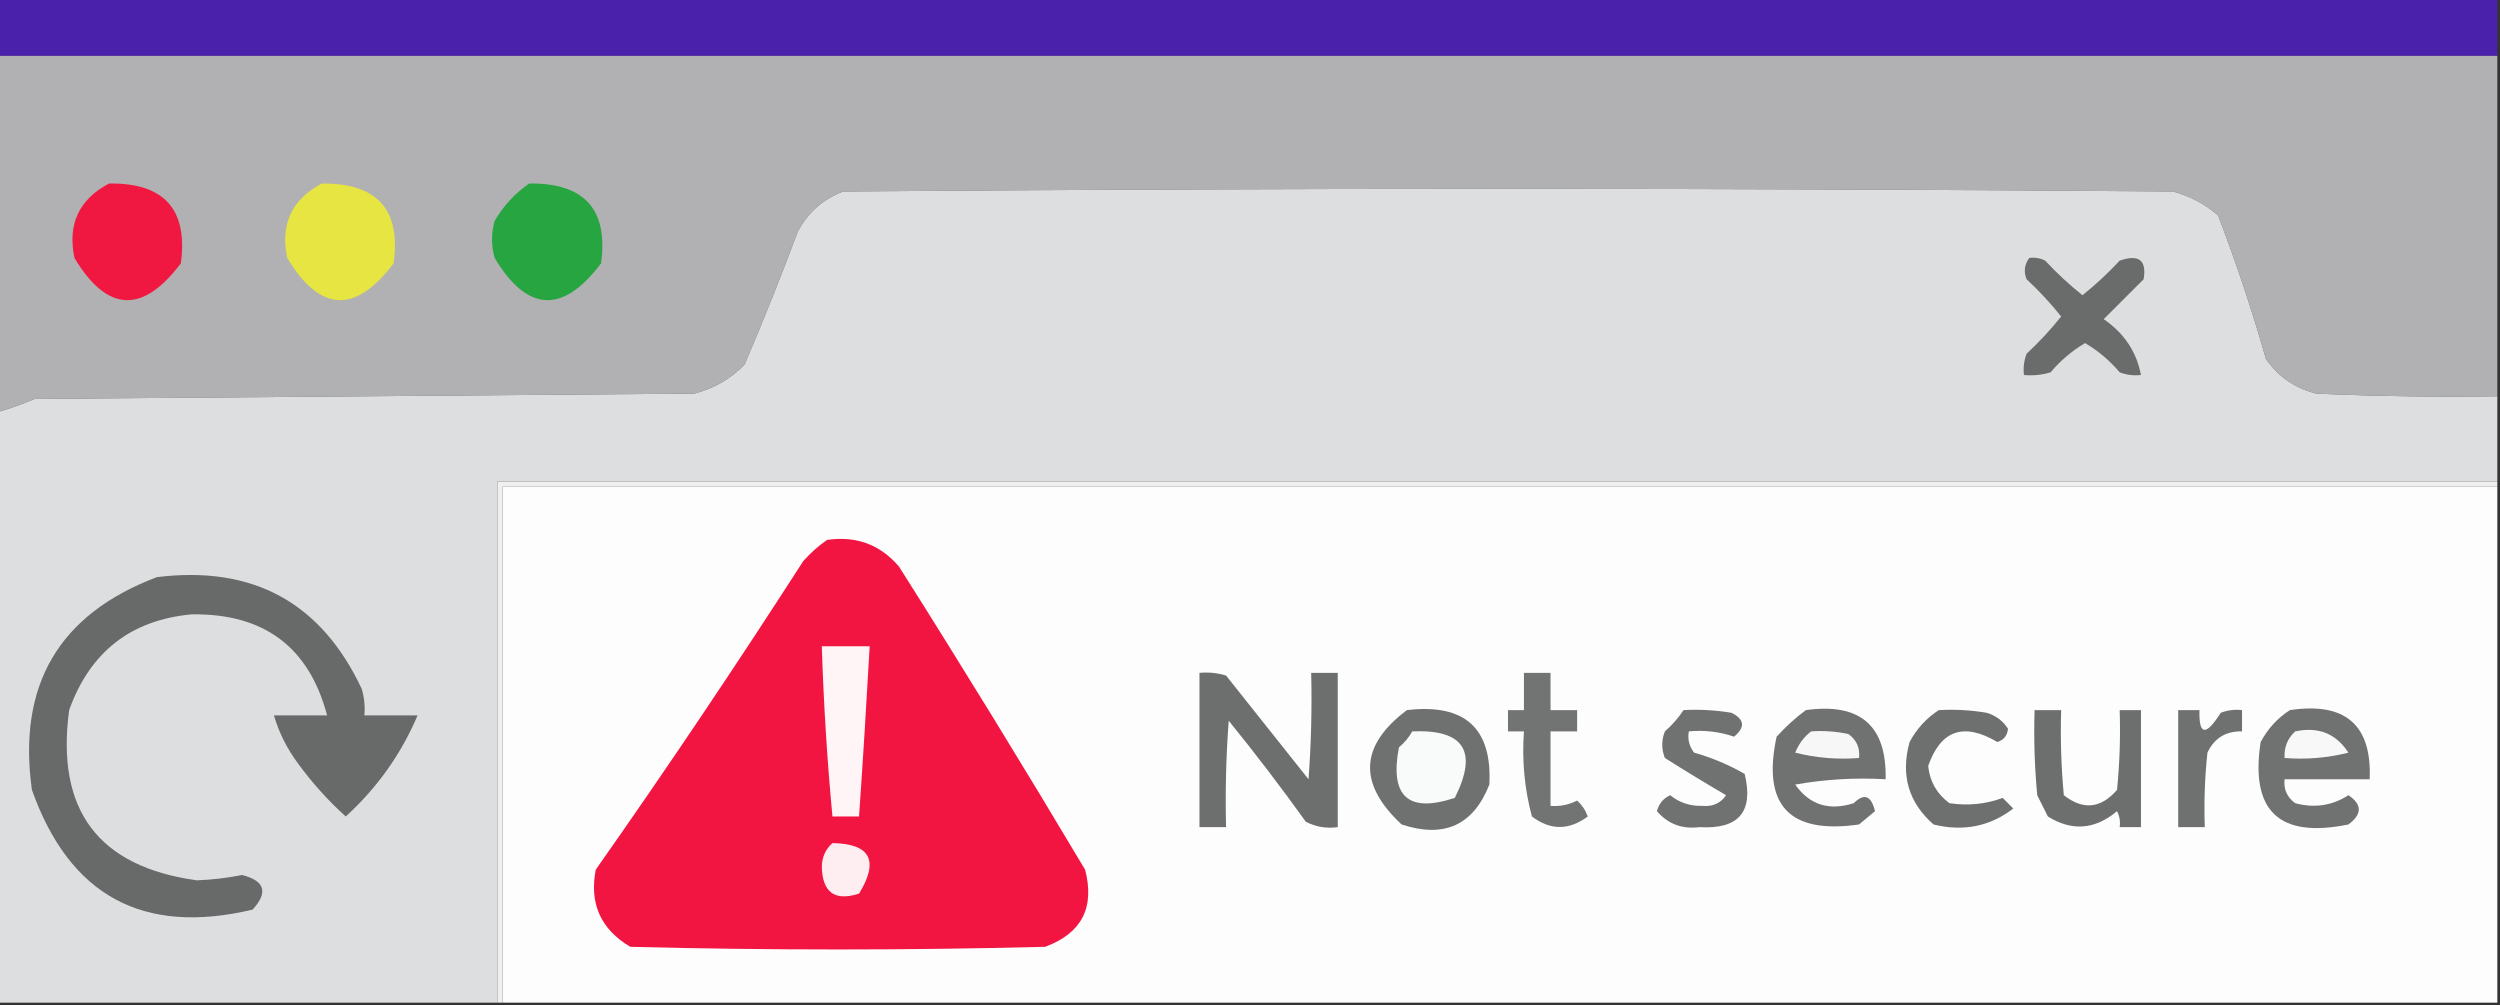<?xml version="1.0" encoding="UTF-8"?>
<!DOCTYPE svg PUBLIC "-//W3C//DTD SVG 1.1//EN" "http://www.w3.org/Graphics/SVG/1.1/DTD/svg11.dtd">
<svg xmlns="http://www.w3.org/2000/svg" version="1.1" width="470px" height="189px" style="shape-rendering:geometricPrecision; text-rendering:geometricPrecision; image-rendering:optimizeQuality; fill-rule:evenodd; clip-rule:evenodd" xmlns:xlink="http://www.w3.org/1999/xlink">
<rect width="100%" height="100%" fill="#333333" stroke="none"/>
<g><path style="opacity:1" fill="#4921aa" d="M -0.5,-0.5 C 156.167,-0.5 312.833,-0.5 469.5,-0.5C 469.5,3.167 469.5,6.833 469.5,10.5C 312.833,10.5 156.167,10.5 -0.5,10.5C -0.5,6.833 -0.5,3.167 -0.5,-0.5 Z"/></g>
<g><path style="opacity:1" fill="#b1b0b2" d="M -0.5,10.5 C 156.167,10.5 312.833,10.5 469.5,10.5C 469.5,31.833 469.5,53.167 469.5,74.5C 458.162,74.666 446.828,74.5 435.5,74C 431.532,73.036 428.365,70.869 426,67.5C 423.403,58.374 420.403,49.374 417,40.5C 414.531,38.349 411.698,36.849 408.5,36C 325.167,35.333 241.833,35.333 158.5,36C 154.725,37.442 151.892,39.942 150,43.5C 146.872,51.879 143.538,60.213 140,68.5C 137.374,71.231 134.207,73.064 130.5,74C 89.167,74.333 47.833,74.667 6.5,75C 4.192,75.991 1.859,76.824 -0.5,77.5C -0.5,55.167 -0.5,32.833 -0.5,10.5 Z"/></g>
<g><path style="opacity:1" fill="#f01841" d="M 20.5,34.5 C 30.86,34.356 35.36,39.356 34,49.5C 26.81,59.06 20.143,58.727 14,48.5C 12.669,42.163 14.836,37.496 20.5,34.5 Z"/></g>
<g><path style="opacity:1" fill="#e6e542" d="M 60.5,34.5 C 70.912,34.404 75.412,39.404 74,49.5C 66.81,59.06 60.143,58.727 54,48.5C 52.669,42.163 54.836,37.496 60.5,34.5 Z"/></g>
<g><path style="opacity:1" fill="#26a541" d="M 99.5,34.5 C 109.881,34.375 114.381,39.375 113,49.5C 105.81,59.06 99.143,58.727 93,48.5C 92.333,46.167 92.333,43.833 93,41.5C 94.694,38.642 96.861,36.309 99.5,34.5 Z"/></g>
<g><path style="opacity:1" fill="#dddedf" d="M 469.5,74.5 C 469.5,79.833 469.5,85.167 469.5,90.5C 344.167,90.5 218.833,90.5 93.5,90.5C 93.5,123.167 93.5,155.833 93.5,188.5C 62.167,188.5 30.833,188.5 -0.5,188.5C -0.5,151.5 -0.5,114.5 -0.5,77.5C 1.859,76.824 4.192,75.991 6.5,75C 47.833,74.667 89.167,74.333 130.5,74C 134.207,73.064 137.374,71.231 140,68.5C 143.538,60.213 146.872,51.879 150,43.5C 151.892,39.942 154.725,37.442 158.5,36C 241.833,35.333 325.167,35.333 408.5,36C 411.698,36.849 414.531,38.349 417,40.5C 420.403,49.374 423.403,58.374 426,67.5C 428.365,70.869 431.532,73.036 435.5,74C 446.828,74.5 458.162,74.666 469.5,74.5 Z"/></g>
<g><path style="opacity:1" fill="#6a6c6c" d="M 381.5,48.5 C 382.552,48.35 383.552,48.517 384.5,49C 386.683,51.35 389.016,53.517 391.5,55.5C 393.984,53.517 396.317,51.35 398.5,49C 402.111,47.746 403.611,48.912 403,52.5C 400.5,55 398,57.5 395.5,60C 399.348,62.647 401.681,66.147 402.5,70.5C 401.127,70.657 399.793,70.49 398.5,70C 396.615,67.778 394.449,65.944 392,64.5C 389.551,65.944 387.385,67.778 385.5,70C 383.866,70.493 382.199,70.66 380.5,70.5C 380.343,69.127 380.51,67.793 381,66.5C 383.35,64.317 385.517,61.984 387.5,59.5C 385.517,57.016 383.35,54.683 381,52.5C 380.421,51.072 380.588,49.738 381.5,48.5 Z"/></g>
<g><path style="opacity:1" fill="#f0f0f1" d="M 469.5,90.5 C 469.5,90.833 469.5,91.167 469.5,91.5C 344.5,91.5 219.5,91.5 94.5,91.5C 94.5,123.833 94.5,156.167 94.5,188.5C 94.167,188.5 93.833,188.5 93.5,188.5C 93.5,155.833 93.5,123.167 93.5,90.5C 218.833,90.5 344.167,90.5 469.5,90.5 Z"/></g>
<g><path style="opacity:1" fill="#fefdfe" d="M 469.5,91.5 C 469.5,123.833 469.5,156.167 469.5,188.5C 344.5,188.5 219.5,188.5 94.5,188.5C 94.5,156.167 94.5,123.833 94.5,91.5C 219.5,91.5 344.5,91.5 469.5,91.5 Z"/></g>
<g><path style="opacity:1" fill="#f21541" d="M 155.5,101.5 C 160.969,100.71 165.469,102.377 169,106.5C 180.918,125.333 192.584,144.333 204,163.5C 205.858,170.617 203.358,175.451 196.5,178C 170.5,178.667 144.5,178.667 118.5,178C 112.939,174.71 110.773,169.877 112,163.5C 125.392,144.439 138.392,125.106 151,105.5C 152.397,103.93 153.897,102.596 155.5,101.5 Z"/></g>
<g><path style="opacity:1" fill="#686a6a" d="M 29.5,108.5 C 47.552,106.271 60.386,113.271 68,129.5C 68.493,131.134 68.66,132.801 68.5,134.5C 71.833,134.5 75.167,134.5 78.5,134.5C 75.424,141.759 70.924,148.093 65,153.5C 61.7,150.528 58.7,147.195 56,143.5C 53.94,140.714 52.44,137.714 51.5,134.5C 54.833,134.5 58.167,134.5 61.5,134.5C 58.09,121.616 49.59,115.283 36,115.5C 24.582,116.573 16.916,122.573 13,133.5C 10.47,152.28 18.47,162.947 37,165.5C 39.865,165.395 42.699,165.062 45.5,164.5C 49.795,165.585 50.462,167.752 47.5,171C 26.907,175.917 13.074,168.417 6,148.5C 3.25,128.788 11.083,115.454 29.5,108.5 Z"/></g>
<g><path style="opacity:1" fill="#fff5f7" d="M 154.5,121.5 C 157.5,121.5 160.5,121.5 163.5,121.5C 162.907,132.172 162.24,142.838 161.5,153.5C 159.833,153.5 158.167,153.5 156.5,153.5C 155.502,142.856 154.835,132.189 154.5,121.5 Z"/></g>
<g><path style="opacity:1" fill="#6d6f6f" d="M 225.5,126.5 C 227.199,126.34 228.866,126.506 230.5,127C 235.667,133.5 240.833,140 246,146.5C 246.5,139.842 246.666,133.175 246.5,126.5C 248.167,126.5 249.833,126.5 251.5,126.5C 251.5,136.167 251.5,145.833 251.5,155.5C 249.396,155.799 247.396,155.466 245.5,154.5C 240.858,148.024 236.025,141.691 231,135.5C 230.5,142.158 230.334,148.825 230.5,155.5C 228.833,155.5 227.167,155.5 225.5,155.5C 225.5,145.833 225.5,136.167 225.5,126.5 Z"/></g>
<g><path style="opacity:1" fill="#727474" d="M 286.5,126.5 C 288.167,126.5 289.833,126.5 291.5,126.5C 291.5,128.833 291.5,131.167 291.5,133.5C 293.167,133.5 294.833,133.5 296.5,133.5C 296.5,134.833 296.5,136.167 296.5,137.5C 294.833,137.5 293.167,137.5 291.5,137.5C 291.5,142.167 291.5,146.833 291.5,151.5C 293.262,151.643 294.929,151.309 296.5,150.5C 297.415,151.328 298.081,152.328 298.5,153.5C 294.965,156.128 291.465,156.128 288,153.5C 286.603,148.292 286.103,142.959 286.5,137.5C 285.5,137.5 284.5,137.5 283.5,137.5C 283.5,136.167 283.5,134.833 283.5,133.5C 284.5,133.5 285.5,133.5 286.5,133.5C 286.5,131.167 286.5,128.833 286.5,126.5 Z"/></g>
<g><path style="opacity:1" fill="#6f7171" d="M 264.5,133.5 C 275.381,132.224 280.548,136.891 280,147.5C 276.997,155.14 271.497,157.64 263.5,155C 255.273,147.345 255.607,140.178 264.5,133.5 Z"/></g>
<g><path style="opacity:1" fill="#707272" d="M 316.5,133.5 C 319.518,133.335 322.518,133.502 325.5,134C 327.985,135.223 328.152,136.723 326,138.5C 323.281,137.556 320.448,137.223 317.5,137.5C 317.238,138.978 317.571,140.311 318.5,141.5C 321.885,142.462 325.051,143.796 328,145.5C 329.721,152.616 326.888,155.95 319.5,155.5C 316.253,155.919 313.586,154.919 311.5,152.5C 311.865,151.098 312.699,150.098 314,149.5C 315.721,150.895 317.721,151.561 320,151.5C 321.973,151.691 323.473,151.024 324.5,149.5C 320.679,147.267 316.845,144.934 313,142.5C 312.333,140.833 312.333,139.167 313,137.5C 314.376,136.295 315.542,134.962 316.5,133.5 Z"/></g>
<g><path style="opacity:1" fill="#707272" d="M 339.5,133.5 C 349.719,132.08 354.719,136.413 354.5,146.5C 348.794,146.171 343.128,146.505 337.5,147.5C 340.187,151.314 343.853,152.48 348.5,151C 350.46,149.061 351.793,149.561 352.5,152.5C 351.5,153.333 350.5,154.167 349.5,155C 336.394,156.895 331.227,151.395 334,138.5C 335.73,136.598 337.563,134.931 339.5,133.5 Z"/></g>
<g><path style="opacity:1" fill="#6e7070" d="M 364.5,133.5 C 367.518,133.335 370.518,133.502 373.5,134C 375.223,134.523 376.556,135.523 377.5,137C 377.387,138.28 376.72,139.113 375.5,139.5C 369.19,135.758 364.857,137.258 362.5,144C 362.795,146.923 364.129,149.257 366.5,151C 370.015,151.519 373.348,151.186 376.5,150C 377.167,150.667 377.833,151.333 378.5,152C 374.094,155.382 369.094,156.382 363.5,155C 358.789,150.86 357.289,145.694 359,139.5C 360.36,136.977 362.193,134.977 364.5,133.5 Z"/></g>
<g><path style="opacity:1" fill="#6f7171" d="M 409.5,133.5 C 410.833,133.5 412.167,133.5 413.5,133.5C 413.367,138.272 414.7,138.438 417.5,134C 418.793,133.51 420.127,133.343 421.5,133.5C 421.5,134.833 421.5,136.167 421.5,137.5C 418.439,137.444 416.272,138.778 415,141.5C 414.501,146.155 414.334,150.821 414.5,155.5C 412.833,155.5 411.167,155.5 409.5,155.5C 409.5,148.167 409.5,140.833 409.5,133.5 Z"/></g>
<g><path style="opacity:1" fill="#707272" d="M 430.5,133.5 C 440.926,131.939 445.926,136.272 445.5,146.5C 440.167,146.5 434.833,146.5 429.5,146.5C 429.297,148.39 429.963,149.89 431.5,151C 435.118,151.966 438.451,151.466 441.5,149.5C 444.105,151.236 444.105,153.069 441.5,155C 428.504,157.669 423.004,152.502 425,139.5C 426.36,136.977 428.193,134.977 430.5,133.5 Z"/></g>
<g><path style="opacity:1" fill="#6d6e6e" d="M 382.5,133.5 C 384.167,133.5 385.833,133.5 387.5,133.5C 387.334,138.844 387.501,144.177 388,149.5C 391.619,152.343 394.952,152.01 398,148.5C 398.499,143.511 398.666,138.511 398.5,133.5C 399.833,133.5 401.167,133.5 402.5,133.5C 402.5,140.833 402.5,148.167 402.5,155.5C 401.167,155.5 399.833,155.5 398.5,155.5C 398.649,154.448 398.483,153.448 398,152.5C 393.855,155.979 389.522,156.312 385,153.5C 384.333,152.167 383.667,150.833 383,149.5C 382.501,144.177 382.334,138.844 382.5,133.5 Z"/></g>
<g><path style="opacity:1" fill="#f9fafa" d="M 265.5,137.5 C 275.247,137.085 277.913,141.252 273.5,150C 264.735,152.908 261.235,149.741 263,140.5C 264.045,139.627 264.878,138.627 265.5,137.5 Z"/></g>
<g><path style="opacity:1" fill="#f7f7f7" d="M 340.5,137.5 C 342.857,137.337 345.19,137.503 347.5,138C 349.037,139.11 349.703,140.61 349.5,142.5C 345.445,142.824 341.445,142.491 337.5,141.5C 338.172,139.84 339.172,138.507 340.5,137.5 Z"/></g>
<g><path style="opacity:1" fill="#f8f8f8" d="M 431.5,137.5 C 435.849,136.577 439.183,137.91 441.5,141.5C 437.555,142.491 433.555,142.824 429.5,142.5C 429.392,140.486 430.058,138.82 431.5,137.5 Z"/></g>
<g><path style="opacity:1" fill="#ffeef1" d="M 156.5,158.5 C 163.641,158.62 165.308,161.787 161.5,168C 156.967,169.471 154.633,167.804 154.5,163C 154.519,161.167 155.185,159.667 156.5,158.5 Z"/></g>
</svg>
